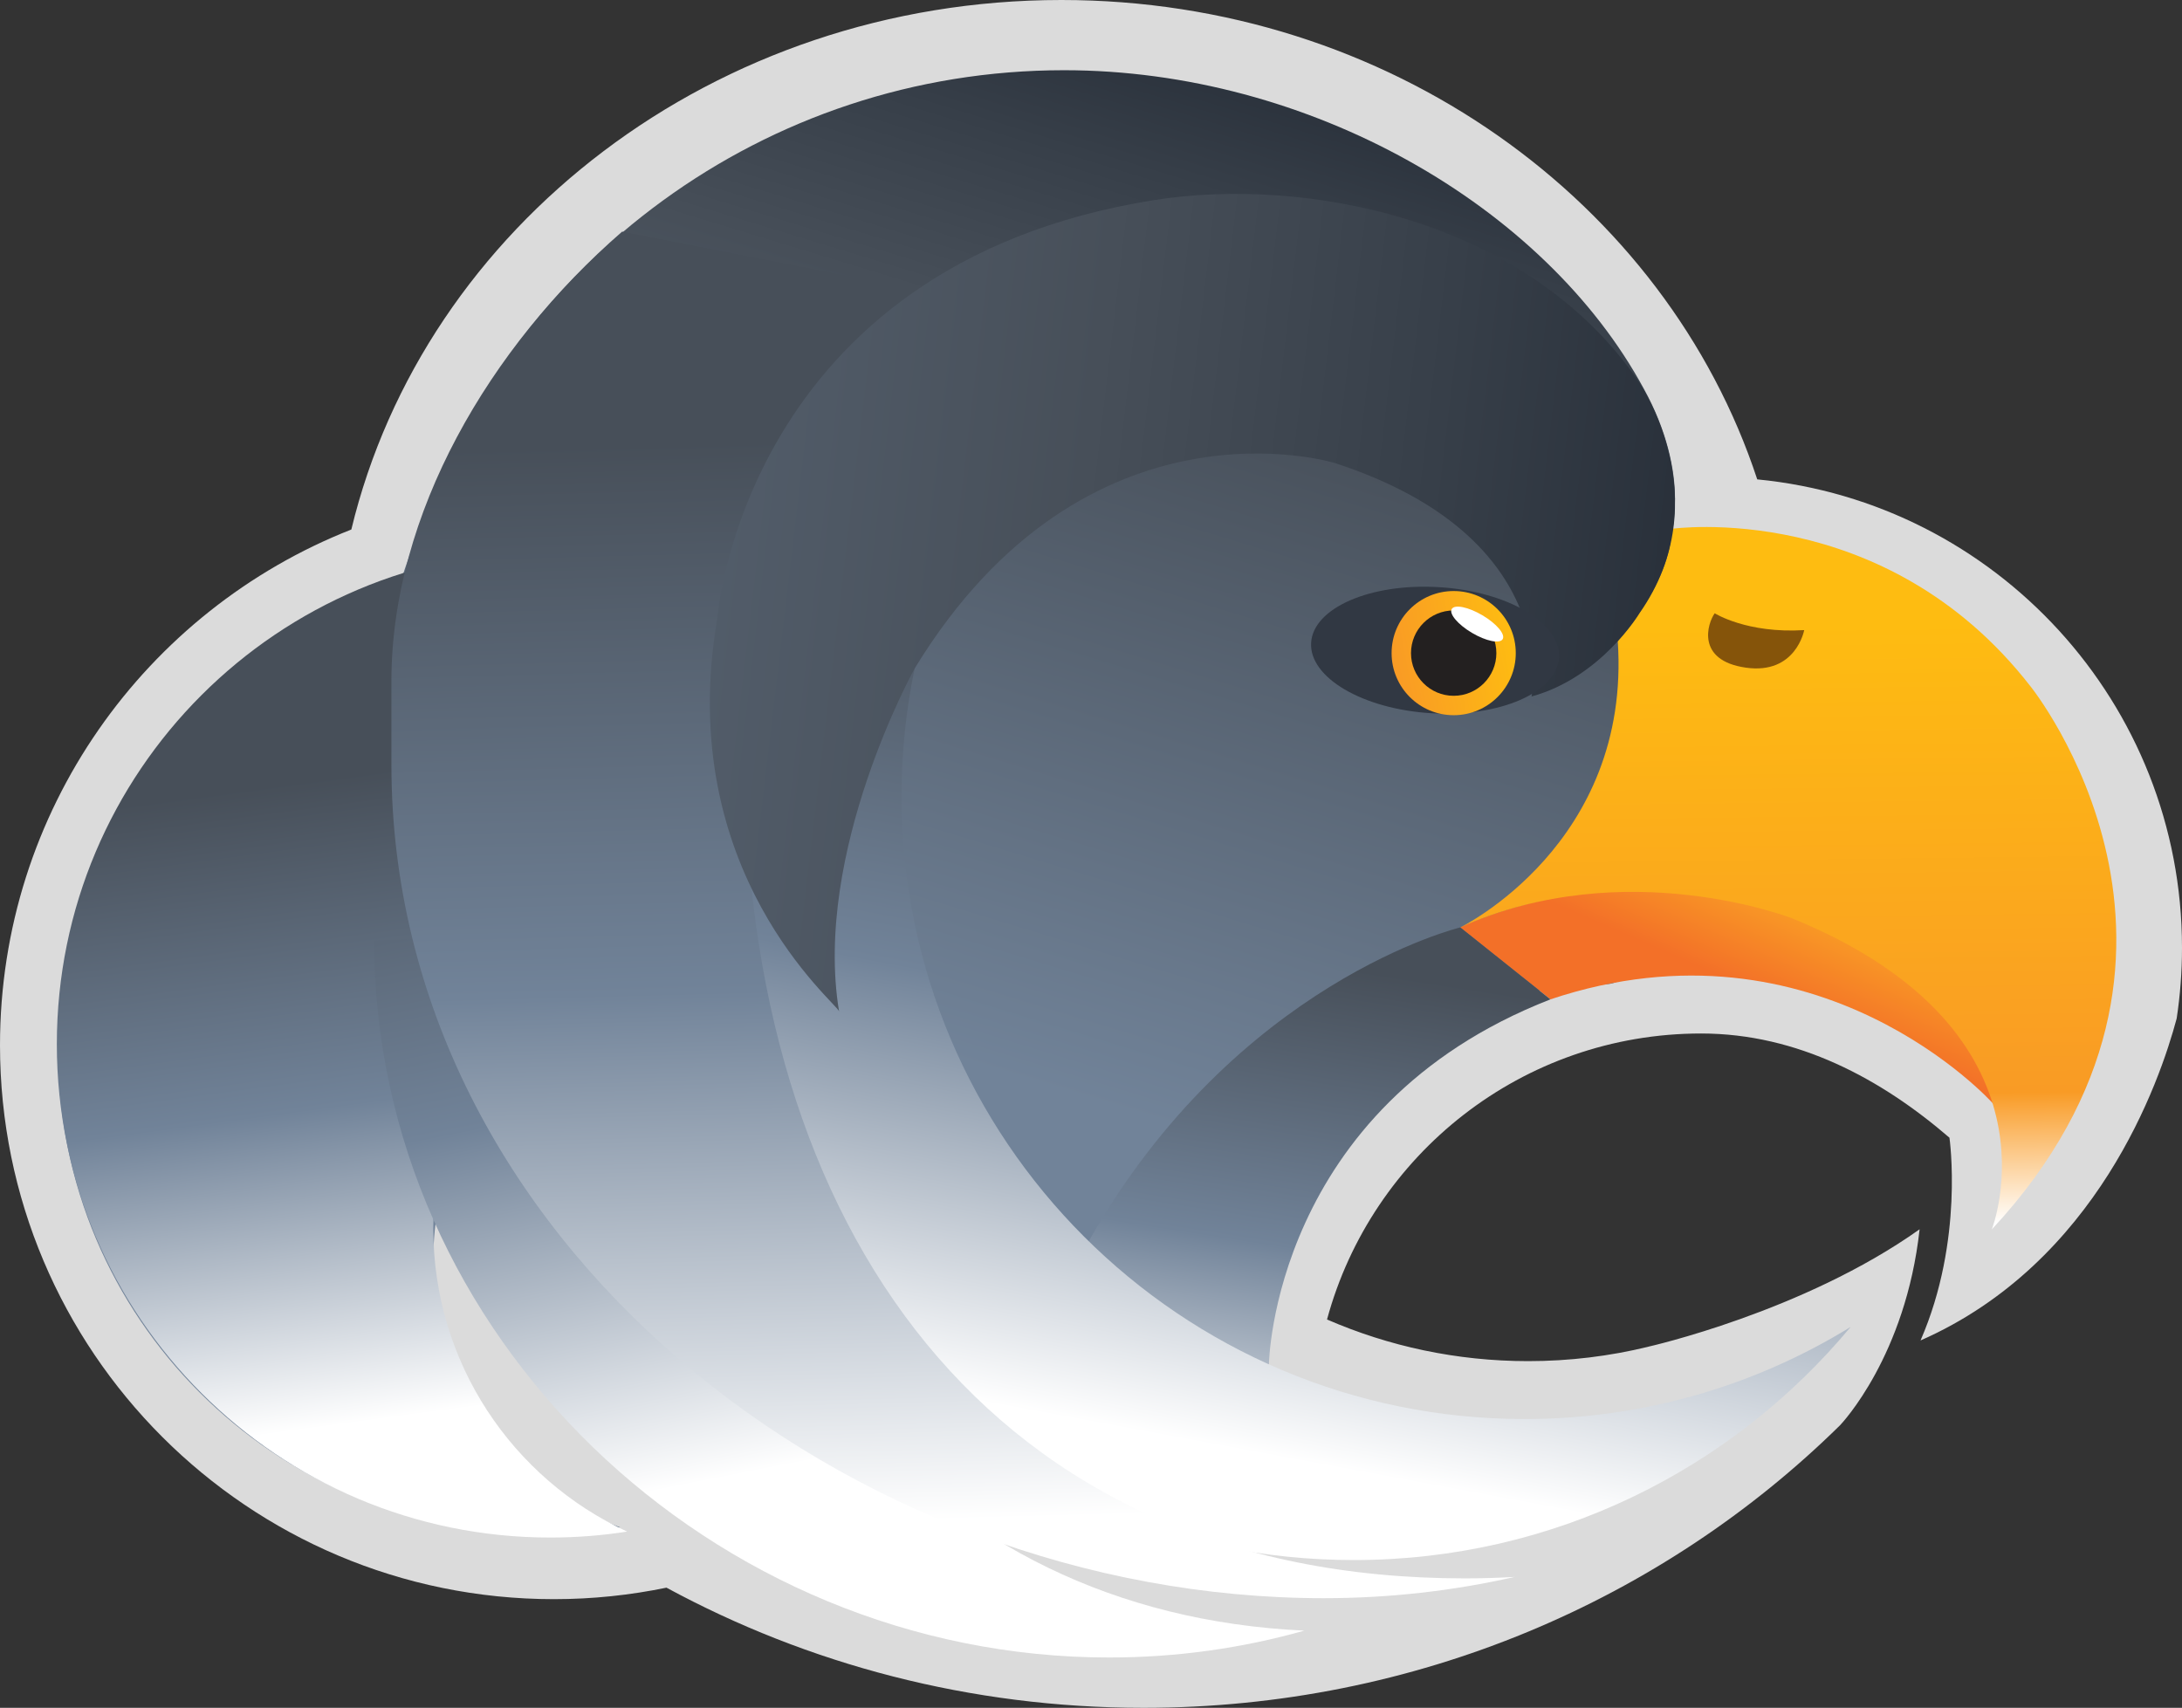 <?xml version="1.0" encoding="utf-8"?>
<!-- Generator: Adobe Illustrator 16.0.4, SVG Export Plug-In . SVG Version: 6.00 Build 0)  -->
<!DOCTYPE svg PUBLIC "-//W3C//DTD SVG 1.1//EN" "http://www.w3.org/Graphics/SVG/1.1/DTD/svg11.dtd">
<svg version="1.1" xmlns="http://www.w3.org/2000/svg" xmlns:xlink="http://www.w3.org/1999/xlink" x="0px" y="0px"
	 width="390.838px" height="305.917px" viewBox="0 0 390.838 305.917" enable-background="new 0 0 390.838 305.917"
	 xml:space="preserve">
<rect x="0" y="0" width="390.838" height="305.917" fill="#333333" stroke="none"/>
<g id="Calque_2" display="none">
</g>
<g id="Calque_1">
	<g>
		<path fill="#DBDBDB" d="M314.756,85.869C298.391,36.149,248.781,0,190.119,0C127.979,0,76.002,40.562,62.932,94.849
			C26.084,109.338,0,145.236,0,187.226c0,54.801,44.426,99.226,99.227,99.226c6.906,0,13.643-0.717,20.152-2.06
			c25.264,13.701,54.4,21.524,85.434,21.524c48.861,0,93.037-19.375,124.762-50.603c0.291-0.304,11.77-12.404,14.262-35.115
			c-20.846,14.831-48.625,21.037-48.625,21.037l0.002,0.008c-6.891,1.681-14.09,2.572-21.498,2.572
			c-12.801,0-24.98-2.66-36.016-7.458l-0.004-0.001c7.992-29.516,34.965-51.229,67.008-51.229c17.312,0,32.322,8.183,44.48,18.664
			c0,0,2.666,18.333-5.182,36.324l0.006-0.004c31.648-13.932,42.84-46.29,45.877-57.674c0.623-4.131,0.953-8.359,0.953-12.665
			C390.838,125.986,357.455,90.005,314.756,85.869z"/>
		<linearGradient id="SVGID_1_" gradientUnits="userSpaceOnUse" x1="205.217" y1="-0.004" x2="149.271" y2="183.388">
			<stop  offset="0.012" style="stop-color:#272E38"/>
			<stop  offset="0.154" style="stop-color:#373F49"/>
			<stop  offset="0.322" style="stop-color:#474F59"/>
			<stop  offset="1" style="stop-color:#718399"/>
		</linearGradient>
		<path fill="url(#SVGID_1_)" d="M109.859,273.118c-18.891-7.496-32.247-25.936-32.247-47.494c0-3.599,0.371-7.111,1.079-10.5h0.001
			c19.435,47.97,157.22,35.072,142.104,27.264c2.172-35.693,30.578-66.092,66.818-66.092c16.281,0,14.117-81.753,12.018-81.572
			c0.258-1.771,0.391-3.583,0.391-5.424c0-5.083-1.389-12.082-5.577-19.653c-17.788-32.838-60.017-57.069-103.844-57.069
			c-53.751,0-99.398,34.691-115.775,82.905l0,0c-1.173,3.326-2.524,6.605-3.414,10.055l-0.233,0.071
			c-35.216,10.953-60.783,43.799-60.783,82.619c0,47.778,38.73,86.508,86.508,86.508c4.824,0,9.558-0.395,14.168-1.155
			L109.859,273.118z"/>
		<linearGradient id="SVGID_2_" gradientUnits="userSpaceOnUse" x1="53.587" y1="140.028" x2="68.976" y2="254.161">
			<stop  offset="0" style="stop-color:#474F59"/>
			<stop  offset="0.507" style="stop-color:#718399"/>
			<stop  offset="1" style="stop-color:#FFFFFF"/>
		</linearGradient>
		<path fill="url(#SVGID_2_)" d="M98.562,98.655c-48.811,0-88.381,39.569-88.381,88.38c0,48.812,39.57,88.38,88.381,88.38
			c4.685,0,9.283-0.366,13.771-1.068c-20.496-9.462-34.72-30.193-34.72-54.25c0-8.777,1.893-17.112,5.294-24.618"/>
		<linearGradient id="SVGID_3_" gradientUnits="userSpaceOnUse" x1="311.638" y1="176.301" x2="318.05" y2="161.553">
			<stop  offset="0" style="stop-color:#F37028"/>
			<stop  offset="1" style="stop-color:#F99B25"/>
		</linearGradient>
		<path fill="url(#SVGID_3_)" d="M277.713,179.012c48.089-16.089,79.177,18.558,79.177,18.558
			c4.04-18.699-5.066-21.316-31.993-32.43c-33.737-13.923-63.335,0.985-63.335,0.985"/>
		<path fill="none" stroke="#232020" stroke-width="1.282" stroke-miterlimit="10" d="M278.784,122.933"/>
		<linearGradient id="SVGID_4_" gradientUnits="userSpaceOnUse" x1="320.94" y1="219.546" x2="319.658" y2="111.824">
			<stop  offset="0" style="stop-color:#FFFFFF"/>
			<stop  offset="0.217" style="stop-color:#F99B25"/>
			<stop  offset="1" style="stop-color:#FEBC11"/>
		</linearGradient>
		<path fill="url(#SVGID_4_)" d="M356.767,220.226c0,0,13.989-35.355-35.656-55.692c0,0-29.92-11.741-59.551,1.592
			c0,0,30.697-14.911,28.209-51.332c0,0,9.553-10.397,9.648-20.069c0,0,38.108-5.449,64.277,28.209
			C363.694,122.933,402.529,171.02,356.767,220.226z"/>
		<linearGradient id="SVGID_5_" gradientUnits="userSpaceOnUse" x1="331.484" y1="236.549" x2="331.484" y2="236.549">
			<stop  offset="0" style="stop-color:#FFFFFF"/>
			<stop  offset="1" style="stop-color:#3EC8F5"/>
		</linearGradient>
		<path fill="url(#SVGID_5_)" d="M331.484,236.549"/>
		<path fill="#85540A" d="M307.138,109.854c0,0,5.77,3.655,16.029,3.014c0,0-1.477,8.01-10.452,6.728
			C303.738,118.313,305.833,111.653,307.138,109.854z"/>
		<linearGradient id="SVGID_6_" gradientUnits="userSpaceOnUse" x1="240.601" y1="173.357" x2="225.213" y2="272.52">
			<stop  offset="0" style="stop-color:#474F59"/>
			<stop  offset="0.507" style="stop-color:#718399"/>
			<stop  offset="1" style="stop-color:#FFFFFF"/>
		</linearGradient>
		<path fill="url(#SVGID_6_)" d="M261.562,166.125c0,0-40.188,9.668-66.553,56.207l10.425,27.13h20.194l1.658-5.073
			c0,0,0.635-45.99,50.427-65.377L261.562,166.125z"/>
		<linearGradient id="SVGID_7_" gradientUnits="userSpaceOnUse" x1="127.387" y1="120.265" x2="154.954" y2="259.704">
			<stop  offset="0" style="stop-color:#474F59"/>
			<stop  offset="0.507" style="stop-color:#718399"/>
			<stop  offset="1" style="stop-color:#FFFFFF"/>
		</linearGradient>
		<path fill="url(#SVGID_7_)" d="M67.022,168.463c0,70.936,60.727,128.439,131.663,128.439c12.115,0,23.839-1.678,34.951-4.814
			c-68.134-3.151-109.78-56.682-109.78-125.595"/>
		<linearGradient id="SVGID_8_" gradientUnits="userSpaceOnUse" x1="244.949" y1="110.423" x2="217.315" y2="258.878">
			<stop  offset="0" style="stop-color:#474F59"/>
			<stop  offset="0.507" style="stop-color:#718399"/>
			<stop  offset="1" style="stop-color:#FFFFFF"/>
		</linearGradient>
		<path fill="url(#SVGID_8_)" d="M331.484,237.69c-21.222,25.514-53.207,41.758-88.987,41.758
			c-63.895,0-115.691-51.797-115.691-115.692c0-50.695,32.607-93.772,77.991-109.409c-26.346,20.411-43.307,52.354-43.307,88.259
			c0,61.624,49.956,111.58,111.581,111.58C294.487,254.186,314.493,248.15,331.484,237.69z"/>
		<linearGradient id="SVGID_9_" gradientUnits="userSpaceOnUse" x1="167.237" y1="78.215" x2="172.321" y2="272.206">
			<stop  offset="0" style="stop-color:#474F59"/>
			<stop  offset="0.507" style="stop-color:#718399"/>
			<stop  offset="1" style="stop-color:#FFFFFF"/>
		</linearGradient>
		<path fill="url(#SVGID_9_)" d="M111.431,41.494c-23.799,20.68-41.322,50.599-41.322,80.519v14.959
			c0,85.1,81.908,149.306,167.008,149.306c11.75,0,23.191-1.317,34.187-3.809c-2.969,0.17-5.96,0.26-8.971,0.26
			c-85.101,0-128.985-62.836-128.985-147.936c0-13.241,42.02-67.856,43.82-80.447"/>
		<linearGradient id="SVGID_10_" gradientUnits="userSpaceOnUse" x1="309.289" y1="122.194" x2="-56.346" y2="78.925">
			<stop  offset="0.012" style="stop-color:#272E38"/>
			<stop  offset="0.154" style="stop-color:#373F49"/>
			<stop  offset="0.322" style="stop-color:#474F59"/>
			<stop  offset="1" style="stop-color:#718399"/>
		</linearGradient>
		<path fill="url(#SVGID_10_)" d="M274.323,124.76c0,0,6.134-28.342-35.218-41.816c0,0-44.414-13.746-75.269,36.79
			c0,0-18.246,32.798-13.543,61.435c-0.208-1.368-29.707-24.868-21.799-70.457c0,0,4.65-63.188,78.219-74.867
			c26.923-4.273,66.698,3.206,86.742,32.404c0,0,14.663,21.024,0.2,41.605l0,0C293.656,109.854,286.796,121.352,274.323,124.76z"/>
		
			<ellipse transform="matrix(0.998 0.06 -0.06 0.998 7.504 -15.3)" fill="#313843" cx="257.048" cy="116.575" rx="22.242" ry="11.314"/>
		
			<linearGradient id="SVGID_11_" gradientUnits="userSpaceOnUse" x1="-553.66" y1="-589.132" x2="-531.418" y2="-589.132" gradientTransform="matrix(0.982 -0.188 0.188 0.982 904.121 593.465)">
			<stop  offset="0" style="stop-color:#F99B25"/>
			<stop  offset="1" style="stop-color:#FEBC11"/>
		</linearGradient>
		<circle fill="url(#SVGID_11_)" cx="260.382" cy="116.991" r="11.121"/>
		<circle fill="#232020" cx="260.382" cy="116.991" r="7.645"/>
		
			<ellipse transform="matrix(0.509 -0.861 0.861 0.509 33.635 282.651)" fill="#FFFFFF" cx="264.566" cy="111.844" rx="1.831" ry="5.299"/>
	</g>
</g>
</svg>

